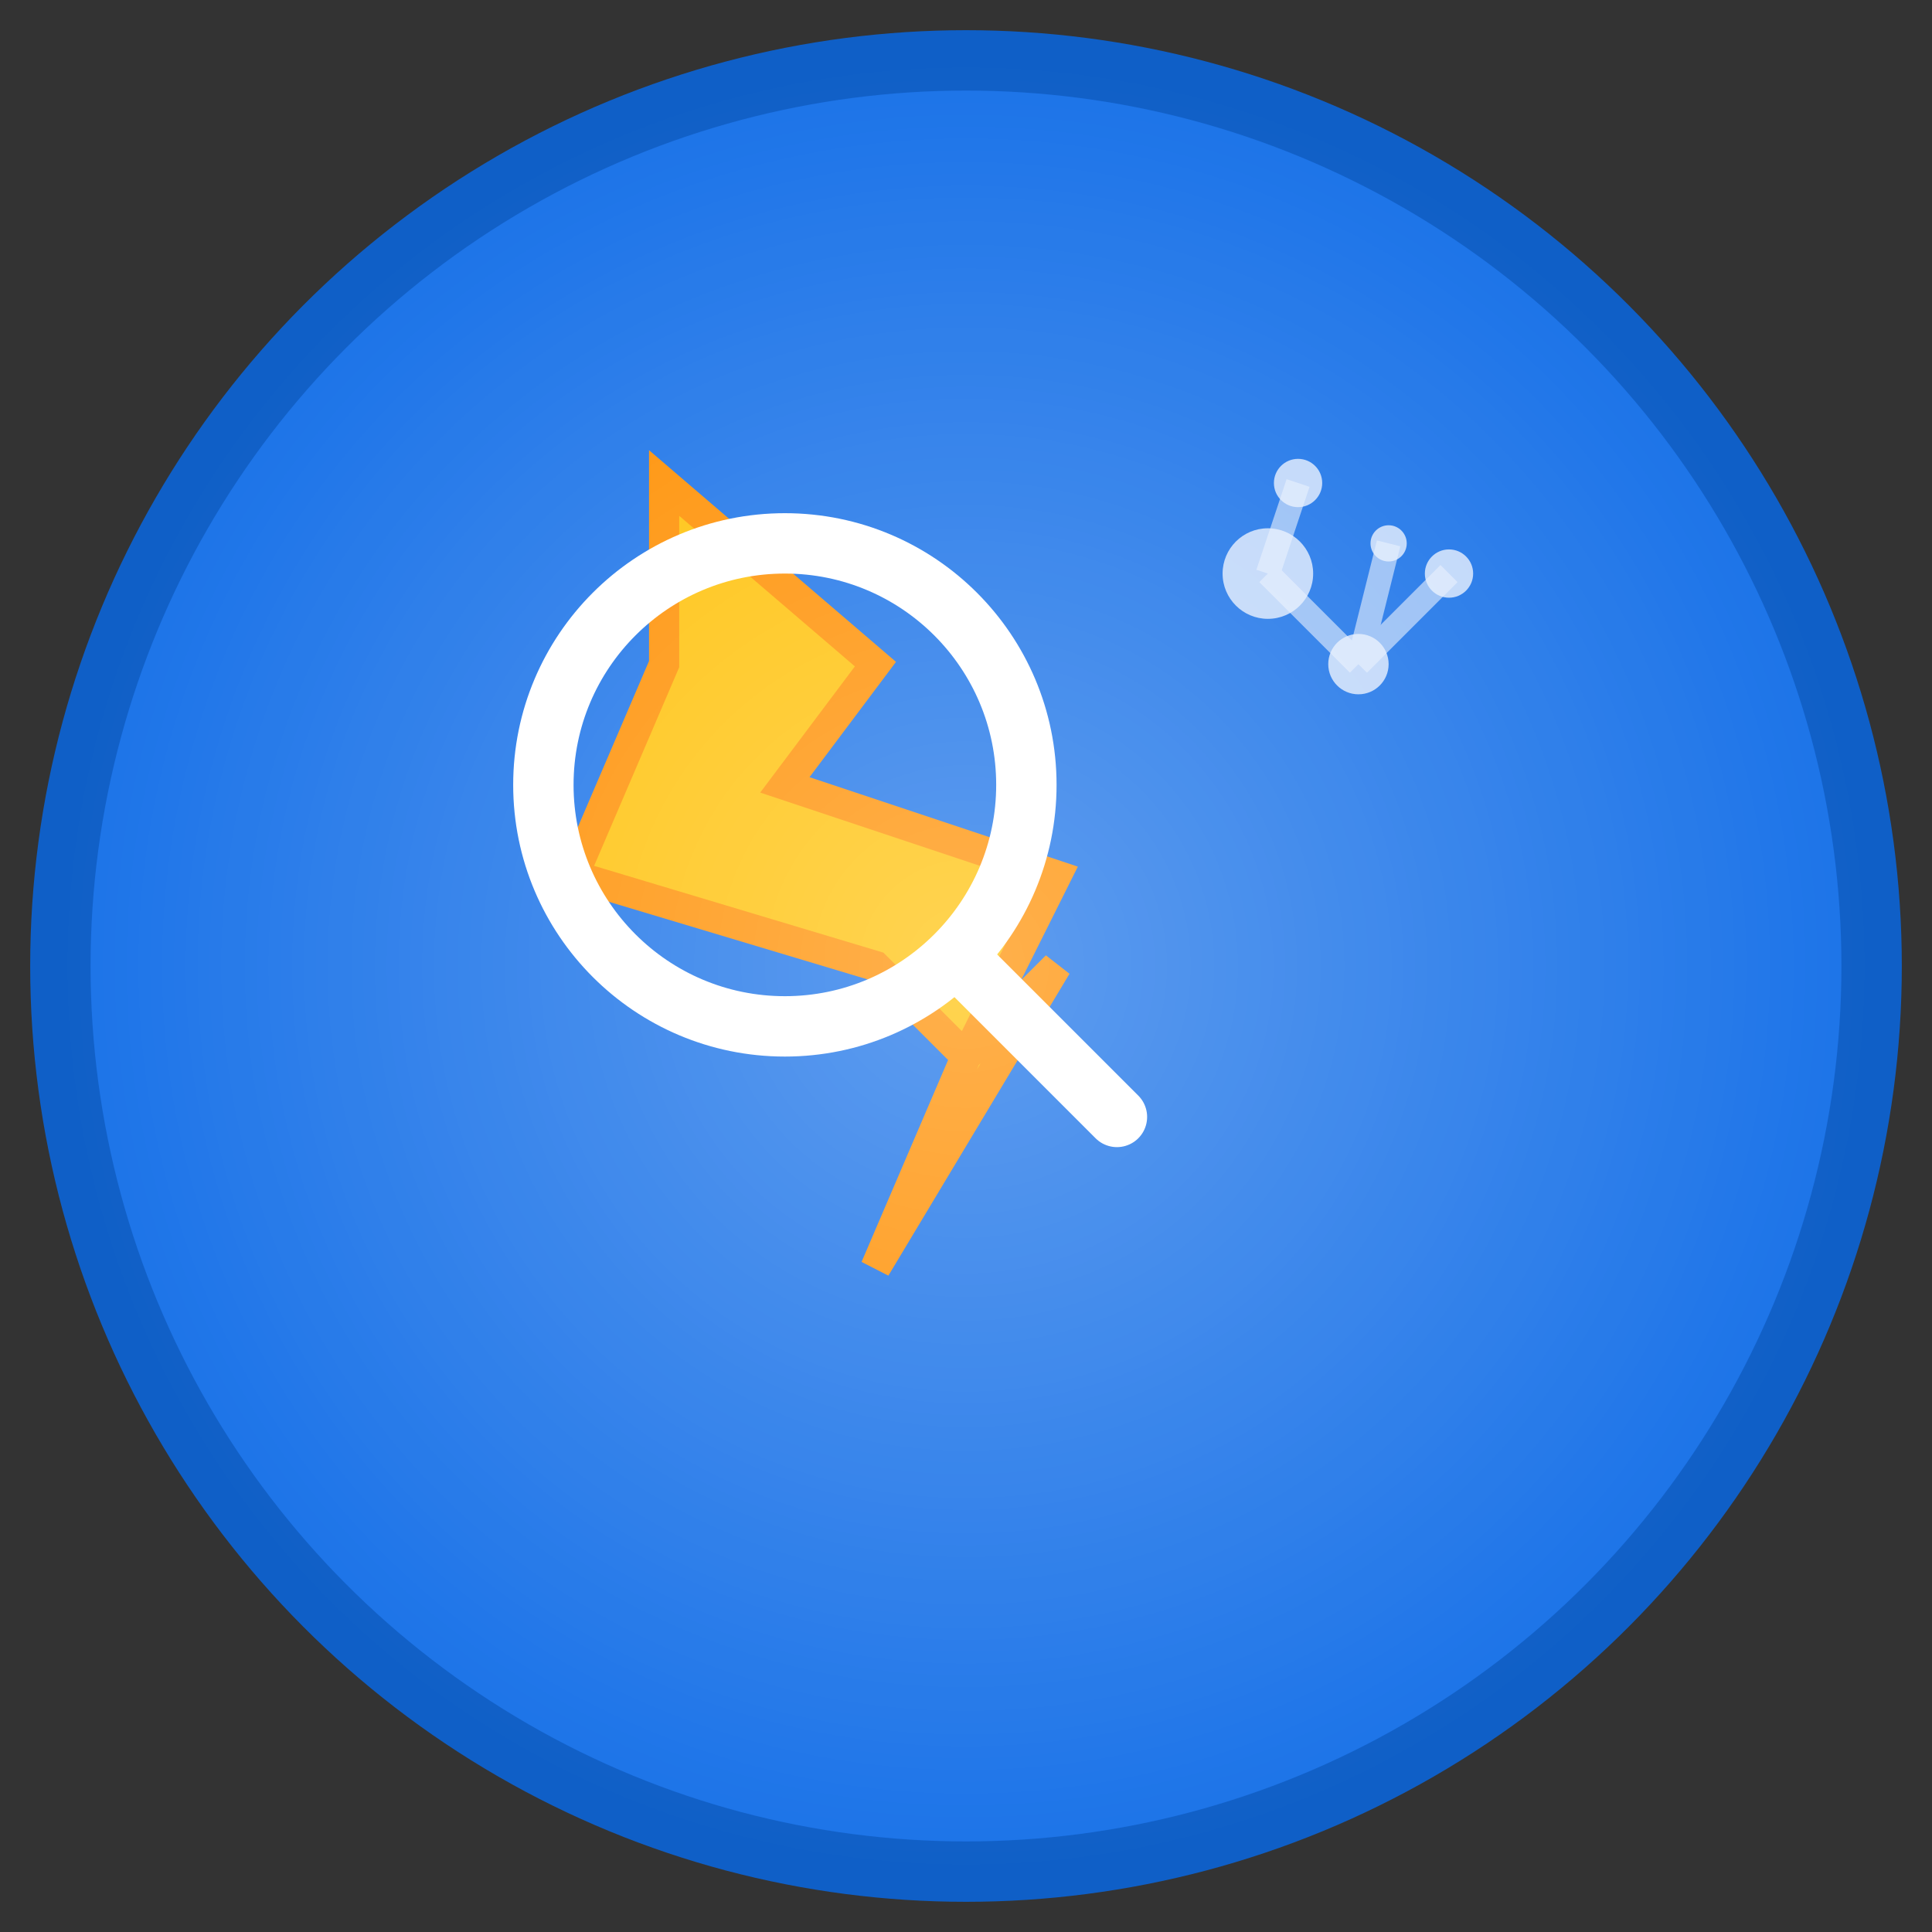 <svg xmlns="http://www.w3.org/2000/svg" viewBox="0 0 64 64" width="64" height="64">
  <rect x="0" y="0" width="64" height="64" fill="#333333" stroke="none"/>
  <!-- Background circle -->
  <circle cx="32" cy="32" r="30" fill="#1B73E8" stroke="#0F5FC7" stroke-width="2"/>
  
  <!-- Spark/Lightning effect -->
  <path d="M22 16 L29 22 L26 26 L35 29 L32 35 L35 32 L29 42 L32 35 L29 32 L19 29 L22 22 Z" 
        fill="#FFC107" stroke="#FF8F00" stroke-width="1"/>
  
  <!-- Search circle -->
  <circle cx="26" cy="26" r="8" fill="none" stroke="#FFFFFF" stroke-width="2"/>
  
  <!-- Search handle -->
  <line x1="32" y1="32" x2="37" y2="37" stroke="#FFFFFF" stroke-width="2" stroke-linecap="round"/>
  
  <!-- AI Brain pattern -->
  <g fill="#E8F0FE" opacity="0.8">
    <circle cx="42" cy="19" r="1.5"/>
    <circle cx="45" cy="22" r="1"/>
    <circle cx="48" cy="19" r="0.8"/>
    <circle cx="43" cy="16" r="0.8"/>
    <circle cx="46" cy="18" r="0.6"/>
  </g>
  
  <!-- Connection lines for AI -->
  <g stroke="#E8F0FE" stroke-width="0.8" opacity="0.6">
    <line x1="42" y1="19" x2="45" y2="22"/>
    <line x1="45" y1="22" x2="48" y2="19"/>
    <line x1="43" y1="16" x2="42" y2="19"/>
    <line x1="45" y1="22" x2="46" y2="18"/>
  </g>
  
  <!-- Glow effect -->
  <defs>
    <radialGradient id="glow" cx="50%" cy="50%" r="50%">
      <stop offset="0%" stop-color="#FFFFFF" stop-opacity="0.3"/>
      <stop offset="100%" stop-color="#FFFFFF" stop-opacity="0"/>
    </radialGradient>
  </defs>
  <circle cx="32" cy="32" r="30" fill="url(#glow)"/>
</svg>